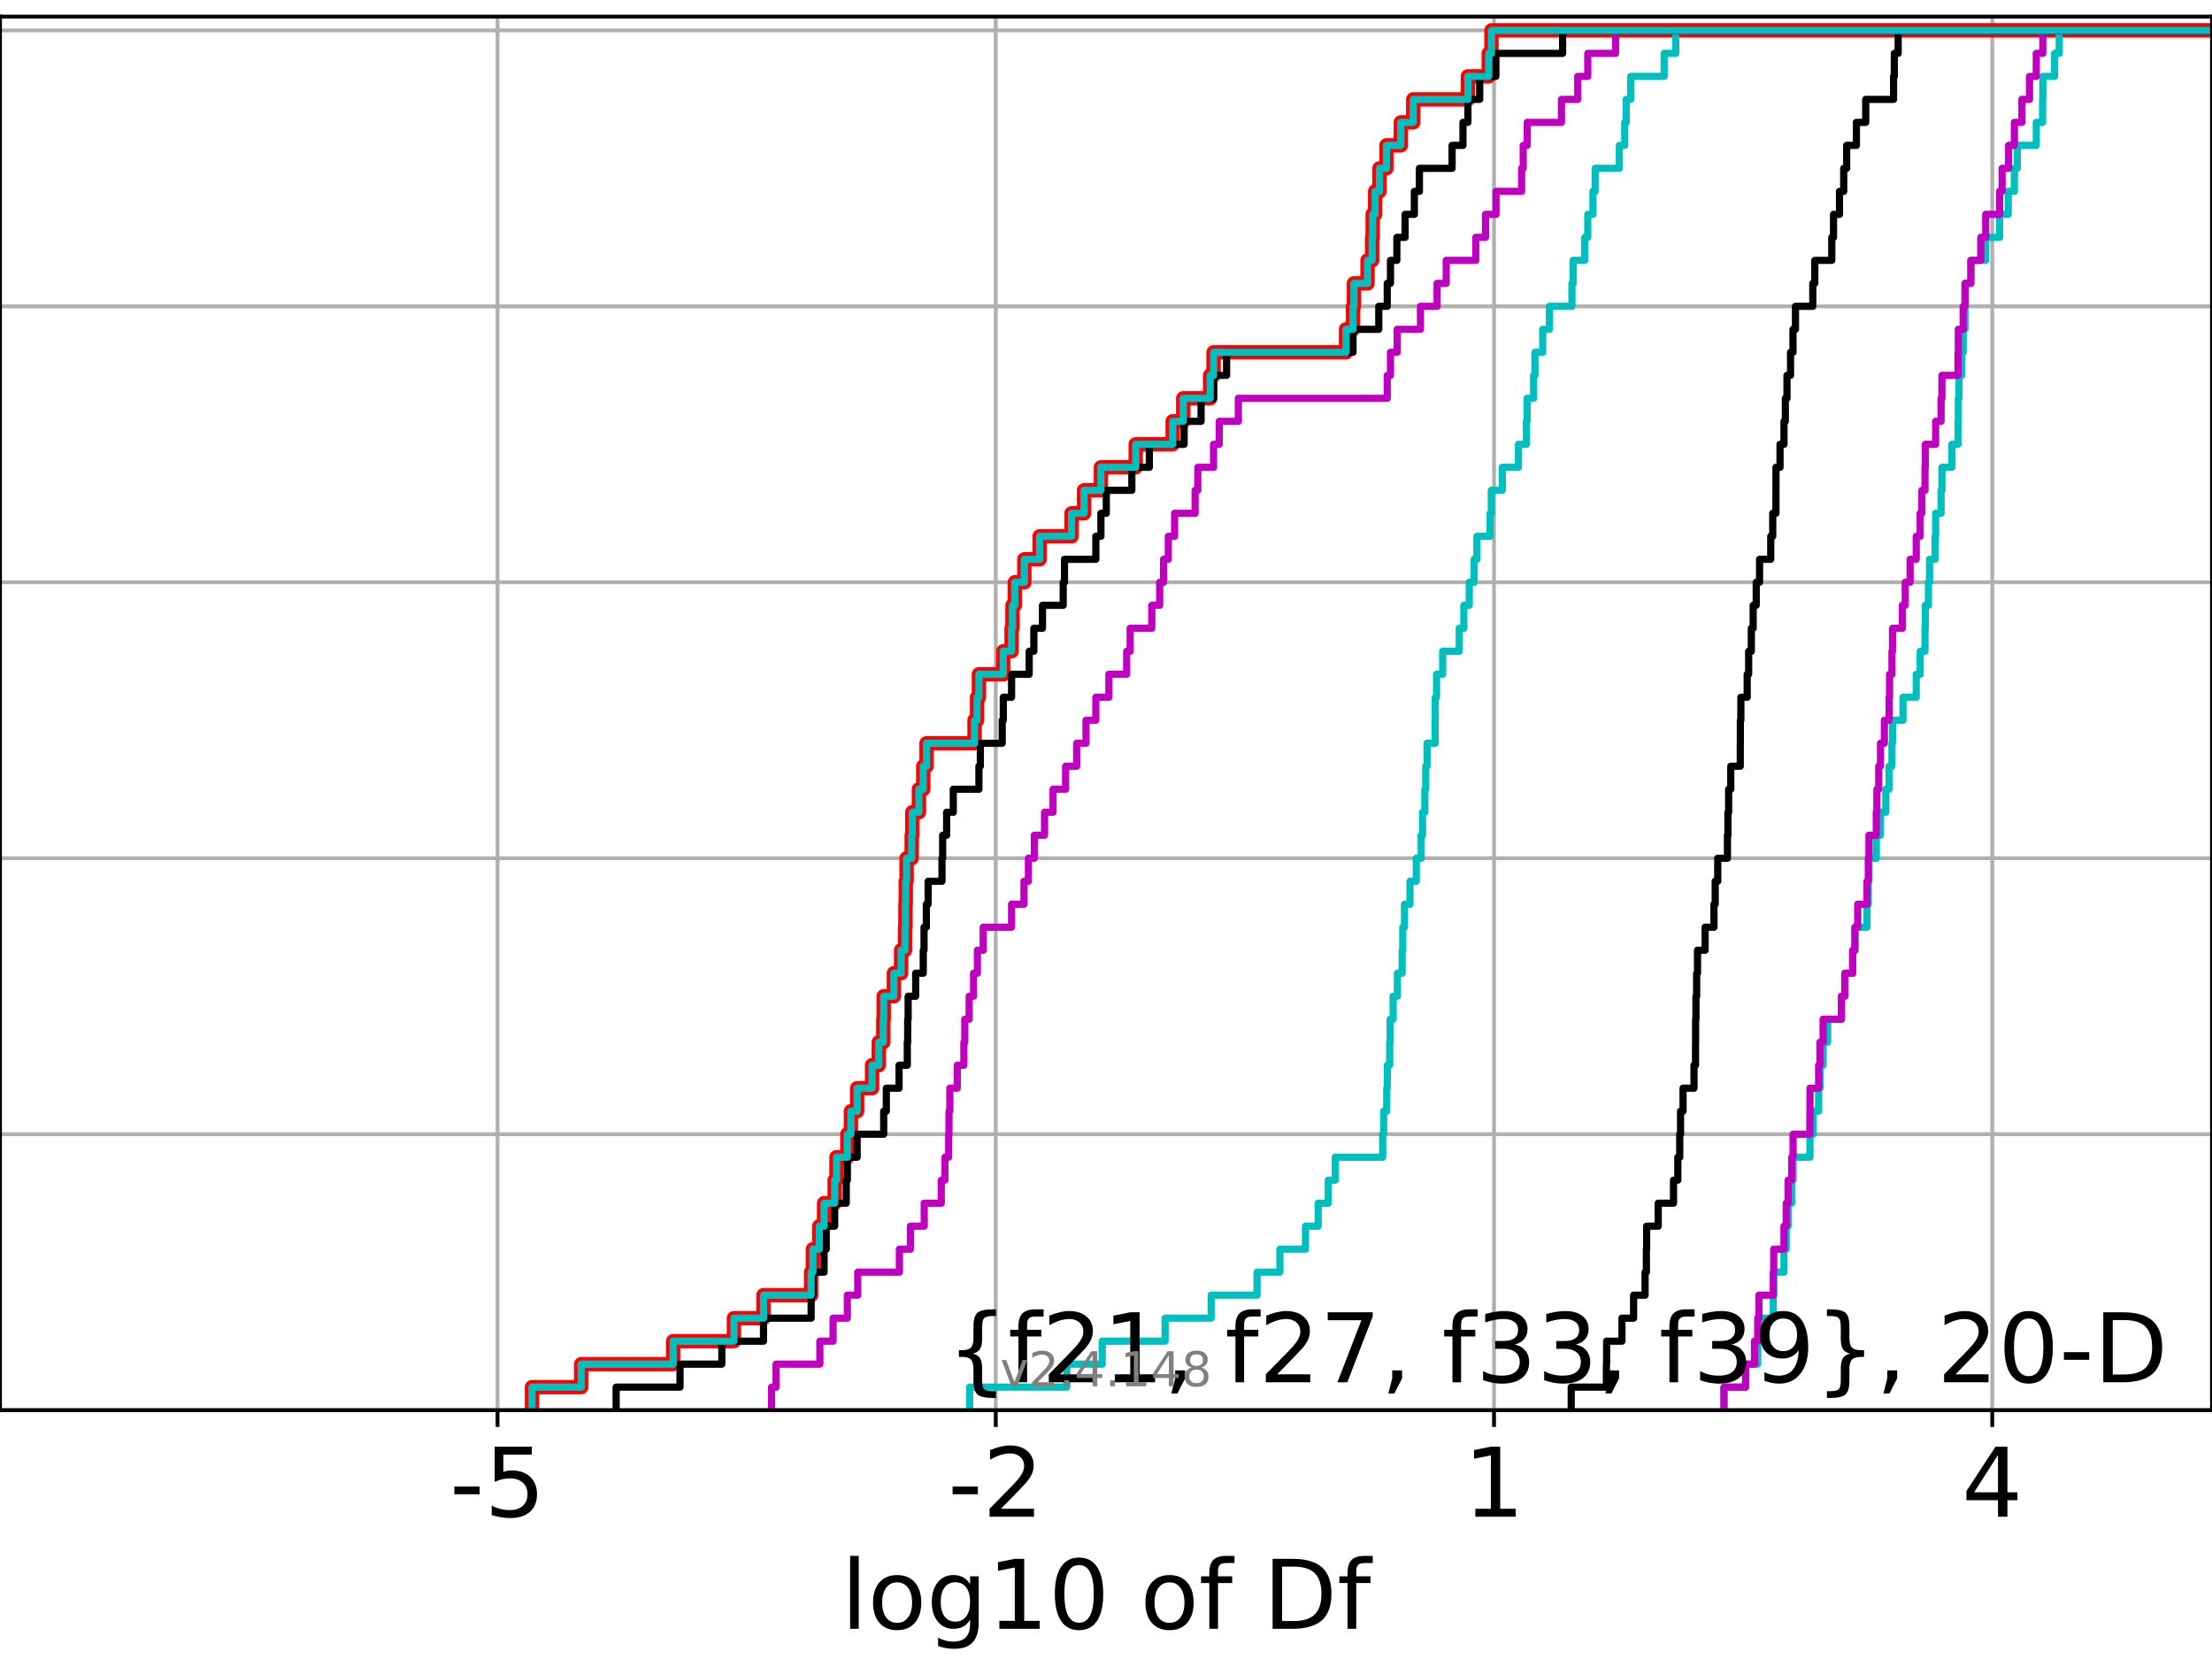 <?xml version="1.0" encoding="utf-8" standalone="no"?>
<!DOCTYPE svg PUBLIC "-//W3C//DTD SVG 1.1//EN"
  "http://www.w3.org/Graphics/SVG/1.1/DTD/svg11.dtd">
<!-- Created with matplotlib (https://matplotlib.org/) -->
<svg height="345.6pt" version="1.1" viewBox="0 0 460.8 345.6" width="460.8pt" xmlns="http://www.w3.org/2000/svg" xmlns:xlink="http://www.w3.org/1999/xlink">
 <defs>
  <style type="text/css">*{stroke-linecap:butt;stroke-linejoin:round;}</style>
 </defs>
 <g id="figure_1">
  <g id="patch_1">
   <path d="M 0 345.6 
L 460.8 345.6 
L 460.8 0 
L 0 0 
z
" style="fill:#ffffff;"/>
  </g>
  <g id="axes_1">
   <g id="patch_2">
    <path d="M 0 293.76 
L 460.8 293.76 
L 460.8 3.456 
L 0 3.456 
z
" style="fill:#ffffff;"/>
   </g>
   <g id="matplotlib.axis_1">
    <g id="xtick_1">
     <g id="line2d_1">
      <path clip-path="url(#pcac6ffb999)" d="M 103.644 293.76 
L 103.644 3.456 
" style="fill:none;stroke:#b0b0b0;stroke-linecap:square;stroke-width:0.8;"/>
     </g>
     <g id="line2d_2">
      <defs>
       <path d="M 0 0 
L 0 3.5 
" id="mfacf191d5a" style="stroke:#000000;stroke-width:0.8;"/>
      </defs>
      <g>
       <use style="stroke:#000000;stroke-width:0.8;" x="103.644" xlink:href="#mfacf191d5a" y="293.76"/>
      </g>
     </g>
     <g id="text_1">
      <!-- -5 -->
      <g transform="translate(93.674 315.957)scale(0.2 -0.2)">
       <defs>
        <path d="M 4.891 31.391 
L 31.203 31.391 
L 31.203 23.391 
L 4.891 23.391 
z
" id="DejaVuSans-45"/>
        <path d="M 10.797 72.906 
L 49.516 72.906 
L 49.516 64.594 
L 19.828 64.594 
L 19.828 46.734 
Q 21.969 47.469 24.109 47.828 
Q 26.266 48.188 28.422 48.188 
Q 40.625 48.188 47.75 41.5 
Q 54.891 34.812 54.891 23.391 
Q 54.891 11.625 47.562 5.094 
Q 40.234 -1.422 26.906 -1.422 
Q 22.312 -1.422 17.547 -0.641 
Q 12.797 0.141 7.719 1.703 
L 7.719 11.625 
Q 12.109 9.234 16.797 8.062 
Q 21.484 6.891 26.703 6.891 
Q 35.156 6.891 40.078 11.328 
Q 45.016 15.766 45.016 23.391 
Q 45.016 31 40.078 35.438 
Q 35.156 39.891 26.703 39.891 
Q 22.75 39.891 18.812 39.016 
Q 14.891 38.141 10.797 36.281 
z
" id="DejaVuSans-53"/>
       </defs>
       <use xlink:href="#DejaVuSans-45"/>
       <use x="36.084" xlink:href="#DejaVuSans-53"/>
      </g>
     </g>
    </g>
    <g id="xtick_2">
     <g id="line2d_3">
      <path clip-path="url(#pcac6ffb999)" d="M 207.437 293.76 
L 207.437 3.456 
" style="fill:none;stroke:#b0b0b0;stroke-linecap:square;stroke-width:0.8;"/>
     </g>
     <g id="line2d_4">
      <g>
       <use style="stroke:#000000;stroke-width:0.8;" x="207.437" xlink:href="#mfacf191d5a" y="293.76"/>
      </g>
     </g>
     <g id="text_2">
      <!-- -2 -->
      <g transform="translate(197.467 315.957)scale(0.2 -0.2)">
       <defs>
        <path d="M 19.188 8.297 
L 53.609 8.297 
L 53.609 0 
L 7.328 0 
L 7.328 8.297 
Q 12.938 14.109 22.625 23.891 
Q 32.328 33.688 34.812 36.531 
Q 39.547 41.844 41.422 45.531 
Q 43.312 49.219 43.312 52.781 
Q 43.312 58.594 39.234 62.25 
Q 35.156 65.922 28.609 65.922 
Q 23.969 65.922 18.812 64.312 
Q 13.672 62.703 7.812 59.422 
L 7.812 69.391 
Q 13.766 71.781 18.938 73 
Q 24.125 74.219 28.422 74.219 
Q 39.75 74.219 46.484 68.547 
Q 53.219 62.891 53.219 53.422 
Q 53.219 48.922 51.531 44.891 
Q 49.859 40.875 45.406 35.406 
Q 44.188 33.984 37.641 27.219 
Q 31.109 20.453 19.188 8.297 
z
" id="DejaVuSans-50"/>
       </defs>
       <use xlink:href="#DejaVuSans-45"/>
       <use x="36.084" xlink:href="#DejaVuSans-50"/>
      </g>
     </g>
    </g>
    <g id="xtick_3">
     <g id="line2d_5">
      <path clip-path="url(#pcac6ffb999)" d="M 311.231 293.76 
L 311.231 3.456 
" style="fill:none;stroke:#b0b0b0;stroke-linecap:square;stroke-width:0.8;"/>
     </g>
     <g id="line2d_6">
      <g>
       <use style="stroke:#000000;stroke-width:0.8;" x="311.231" xlink:href="#mfacf191d5a" y="293.76"/>
      </g>
     </g>
     <g id="text_3">
      <!-- 1 -->
      <g transform="translate(304.868 315.957)scale(0.2 -0.2)">
       <defs>
        <path d="M 12.406 8.297 
L 28.516 8.297 
L 28.516 63.922 
L 10.984 60.406 
L 10.984 69.391 
L 28.422 72.906 
L 38.281 72.906 
L 38.281 8.297 
L 54.391 8.297 
L 54.391 0 
L 12.406 0 
z
" id="DejaVuSans-49"/>
       </defs>
       <use xlink:href="#DejaVuSans-49"/>
      </g>
     </g>
    </g>
    <g id="xtick_4">
     <g id="line2d_7">
      <path clip-path="url(#pcac6ffb999)" d="M 415.024 293.76 
L 415.024 3.456 
" style="fill:none;stroke:#b0b0b0;stroke-linecap:square;stroke-width:0.8;"/>
     </g>
     <g id="line2d_8">
      <g>
       <use style="stroke:#000000;stroke-width:0.8;" x="415.024" xlink:href="#mfacf191d5a" y="293.76"/>
      </g>
     </g>
     <g id="text_4">
      <!-- 4 -->
      <g transform="translate(408.662 315.957)scale(0.2 -0.2)">
       <defs>
        <path d="M 37.797 64.312 
L 12.891 25.391 
L 37.797 25.391 
z
M 35.203 72.906 
L 47.609 72.906 
L 47.609 25.391 
L 58.016 25.391 
L 58.016 17.188 
L 47.609 17.188 
L 47.609 0 
L 37.797 0 
L 37.797 17.188 
L 4.891 17.188 
L 4.891 26.703 
z
" id="DejaVuSans-52"/>
       </defs>
       <use xlink:href="#DejaVuSans-52"/>
      </g>
     </g>
    </g>
    <g id="text_5">
     <!-- log10 of Df -->
     <g transform="translate(175.214 339.313)scale(0.2 -0.2)">
      <defs>
       <path d="M 9.422 75.984 
L 18.406 75.984 
L 18.406 0 
L 9.422 0 
z
" id="DejaVuSans-108"/>
       <path d="M 30.609 48.391 
Q 23.391 48.391 19.188 42.75 
Q 14.984 37.109 14.984 27.297 
Q 14.984 17.484 19.156 11.844 
Q 23.344 6.203 30.609 6.203 
Q 37.797 6.203 41.984 11.859 
Q 46.188 17.531 46.188 27.297 
Q 46.188 37.016 41.984 42.703 
Q 37.797 48.391 30.609 48.391 
z
M 30.609 56 
Q 42.328 56 49.016 48.375 
Q 55.719 40.766 55.719 27.297 
Q 55.719 13.875 49.016 6.219 
Q 42.328 -1.422 30.609 -1.422 
Q 18.844 -1.422 12.172 6.219 
Q 5.516 13.875 5.516 27.297 
Q 5.516 40.766 12.172 48.375 
Q 18.844 56 30.609 56 
z
" id="DejaVuSans-111"/>
       <path d="M 45.406 27.984 
Q 45.406 37.75 41.375 43.109 
Q 37.359 48.484 30.078 48.484 
Q 22.859 48.484 18.828 43.109 
Q 14.797 37.75 14.797 27.984 
Q 14.797 18.266 18.828 12.891 
Q 22.859 7.516 30.078 7.516 
Q 37.359 7.516 41.375 12.891 
Q 45.406 18.266 45.406 27.984 
z
M 54.391 6.781 
Q 54.391 -7.172 48.188 -13.984 
Q 42 -20.797 29.203 -20.797 
Q 24.469 -20.797 20.266 -20.094 
Q 16.062 -19.391 12.109 -17.922 
L 12.109 -9.188 
Q 16.062 -11.328 19.922 -12.344 
Q 23.781 -13.375 27.781 -13.375 
Q 36.625 -13.375 41.016 -8.766 
Q 45.406 -4.156 45.406 5.172 
L 45.406 9.625 
Q 42.625 4.781 38.281 2.391 
Q 33.938 0 27.875 0 
Q 17.828 0 11.672 7.656 
Q 5.516 15.328 5.516 27.984 
Q 5.516 40.672 11.672 48.328 
Q 17.828 56 27.875 56 
Q 33.938 56 38.281 53.609 
Q 42.625 51.219 45.406 46.391 
L 45.406 54.688 
L 54.391 54.688 
z
" id="DejaVuSans-103"/>
       <path d="M 31.781 66.406 
Q 24.172 66.406 20.328 58.906 
Q 16.5 51.422 16.5 36.375 
Q 16.5 21.391 20.328 13.891 
Q 24.172 6.391 31.781 6.391 
Q 39.453 6.391 43.281 13.891 
Q 47.125 21.391 47.125 36.375 
Q 47.125 51.422 43.281 58.906 
Q 39.453 66.406 31.781 66.406 
z
M 31.781 74.219 
Q 44.047 74.219 50.516 64.516 
Q 56.984 54.828 56.984 36.375 
Q 56.984 17.969 50.516 8.266 
Q 44.047 -1.422 31.781 -1.422 
Q 19.531 -1.422 13.062 8.266 
Q 6.594 17.969 6.594 36.375 
Q 6.594 54.828 13.062 64.516 
Q 19.531 74.219 31.781 74.219 
z
" id="DejaVuSans-48"/>
       <path id="DejaVuSans-32"/>
       <path d="M 37.109 75.984 
L 37.109 68.5 
L 28.516 68.5 
Q 23.688 68.5 21.797 66.547 
Q 19.922 64.594 19.922 59.516 
L 19.922 54.688 
L 34.719 54.688 
L 34.719 47.703 
L 19.922 47.703 
L 19.922 0 
L 10.891 0 
L 10.891 47.703 
L 2.297 47.703 
L 2.297 54.688 
L 10.891 54.688 
L 10.891 58.5 
Q 10.891 67.625 15.141 71.797 
Q 19.391 75.984 28.609 75.984 
z
" id="DejaVuSans-102"/>
       <path d="M 19.672 64.797 
L 19.672 8.109 
L 31.594 8.109 
Q 46.688 8.109 53.688 14.938 
Q 60.688 21.781 60.688 36.531 
Q 60.688 51.172 53.688 57.984 
Q 46.688 64.797 31.594 64.797 
z
M 9.812 72.906 
L 30.078 72.906 
Q 51.266 72.906 61.172 64.094 
Q 71.094 55.281 71.094 36.531 
Q 71.094 17.672 61.125 8.828 
Q 51.172 0 30.078 0 
L 9.812 0 
z
" id="DejaVuSans-68"/>
      </defs>
      <use xlink:href="#DejaVuSans-108"/>
      <use x="27.783" xlink:href="#DejaVuSans-111"/>
      <use x="88.965" xlink:href="#DejaVuSans-103"/>
      <use x="152.441" xlink:href="#DejaVuSans-49"/>
      <use x="216.064" xlink:href="#DejaVuSans-48"/>
      <use x="279.688" xlink:href="#DejaVuSans-32"/>
      <use x="311.475" xlink:href="#DejaVuSans-111"/>
      <use x="372.656" xlink:href="#DejaVuSans-102"/>
      <use x="407.861" xlink:href="#DejaVuSans-32"/>
      <use x="439.648" xlink:href="#DejaVuSans-68"/>
      <use x="516.65" xlink:href="#DejaVuSans-102"/>
     </g>
    </g>
   </g>
   <g id="matplotlib.axis_2">
    <g id="ytick_1">
     <g id="line2d_9">
      <path clip-path="url(#pcac6ffb999)" d="M 0 293.76 
L 460.8 293.76 
" style="fill:none;stroke:#b0b0b0;stroke-linecap:square;stroke-width:0.8;"/>
     </g>
     <g id="line2d_10">
      <defs>
       <path d="M 0 0 
L -3.5 0 
" id="mcce3c1c9d4" style="stroke:#000000;stroke-width:0.8;"/>
      </defs>
      <g>
       <use style="stroke:#000000;stroke-width:0.8;" x="0" xlink:href="#mcce3c1c9d4" y="293.76"/>
      </g>
     </g>
    </g>
    <g id="ytick_2">
     <g id="line2d_11">
      <path clip-path="url(#pcac6ffb999)" d="M 0 236.274 
L 460.8 236.274 
" style="fill:none;stroke:#b0b0b0;stroke-linecap:square;stroke-width:0.8;"/>
     </g>
     <g id="line2d_12">
      <g>
       <use style="stroke:#000000;stroke-width:0.8;" x="0" xlink:href="#mcce3c1c9d4" y="236.274"/>
      </g>
     </g>
    </g>
    <g id="ytick_3">
     <g id="line2d_13">
      <path clip-path="url(#pcac6ffb999)" d="M 0 178.788 
L 460.8 178.788 
" style="fill:none;stroke:#b0b0b0;stroke-linecap:square;stroke-width:0.8;"/>
     </g>
     <g id="line2d_14">
      <g>
       <use style="stroke:#000000;stroke-width:0.8;" x="0" xlink:href="#mcce3c1c9d4" y="178.788"/>
      </g>
     </g>
    </g>
    <g id="ytick_4">
     <g id="line2d_15">
      <path clip-path="url(#pcac6ffb999)" d="M 0 121.302 
L 460.8 121.302 
" style="fill:none;stroke:#b0b0b0;stroke-linecap:square;stroke-width:0.8;"/>
     </g>
     <g id="line2d_16">
      <g>
       <use style="stroke:#000000;stroke-width:0.8;" x="0" xlink:href="#mcce3c1c9d4" y="121.302"/>
      </g>
     </g>
    </g>
    <g id="ytick_5">
     <g id="line2d_17">
      <path clip-path="url(#pcac6ffb999)" d="M 0 63.816 
L 460.8 63.816 
" style="fill:none;stroke:#b0b0b0;stroke-linecap:square;stroke-width:0.8;"/>
     </g>
     <g id="line2d_18">
      <g>
       <use style="stroke:#000000;stroke-width:0.8;" x="0" xlink:href="#mcce3c1c9d4" y="63.816"/>
      </g>
     </g>
    </g>
    <g id="ytick_6">
     <g id="line2d_19">
      <path clip-path="url(#pcac6ffb999)" d="M 0 6.33 
L 460.8 6.33 
" style="fill:none;stroke:#b0b0b0;stroke-linecap:square;stroke-width:0.8;"/>
     </g>
     <g id="line2d_20">
      <g>
       <use style="stroke:#000000;stroke-width:0.8;" x="0" xlink:href="#mcce3c1c9d4" y="6.33"/>
      </g>
     </g>
    </g>
   </g>
   <g id="line2d_21">
    <path clip-path="url(#pcac6ffb999)" d="M 110.822 293.76 
L 110.822 288.97 
L 121.073 288.97 
L 121.073 284.179 
L 140.233 284.179 
L 140.233 279.389 
L 152.895 279.389 
L 152.895 274.598 
L 159.052 274.598 
L 159.052 269.808 
L 168.974 269.808 
L 168.974 265.017 
L 169.345 265.017 
L 169.345 260.227 
L 170.678 260.227 
L 170.678 255.436 
L 171.672 255.436 
L 171.672 250.646 
L 173.877 250.646 
L 173.877 245.855 
L 174.262 245.855 
L 174.262 241.065 
L 176.517 241.065 
L 176.517 236.274 
L 177.27 236.274 
L 177.27 231.484 
L 178.56 231.484 
L 178.56 226.693 
L 181.673 226.693 
L 181.673 221.903 
L 183.067 221.903 
L 183.067 217.112 
L 184.01 217.112 
L 184.01 212.322 
L 184.092 212.322 
L 184.092 207.531 
L 186.216 207.531 
L 186.216 202.741 
L 187.722 202.741 
L 187.722 197.95 
L 188.534 197.95 
L 188.534 193.16 
L 188.618 193.16 
L 188.618 188.369 
L 188.684 188.369 
L 188.684 183.579 
L 188.856 183.579 
L 188.856 178.788 
L 189.923 178.788 
L 189.923 173.998 
L 190.046 173.998 
L 190.046 169.207 
L 191.427 169.207 
L 191.427 164.417 
L 192.332 164.417 
L 192.332 159.626 
L 193.014 159.626 
L 193.014 154.836 
L 203.019 154.836 
L 203.019 150.045 
L 203.543 150.045 
L 203.543 145.255 
L 203.928 145.255 
L 203.928 140.464 
L 209 140.464 
L 209 135.674 
L 210.729 135.674 
L 210.729 130.883 
L 210.925 130.883 
L 210.925 126.093 
L 211.399 126.093 
L 211.399 121.302 
L 213.393 121.302 
L 213.393 116.512 
L 216.57 116.512 
L 216.57 111.721 
L 223.221 111.721 
L 223.221 106.931 
L 225.835 106.931 
L 225.835 102.14 
L 229.342 102.14 
L 229.342 97.35 
L 236.591 97.35 
L 236.591 92.559 
L 244.287 92.559 
L 244.287 87.769 
L 246.49 87.769 
L 246.49 82.978 
L 252.104 82.978 
L 252.104 78.188 
L 252.808 78.188 
L 252.808 73.397 
L 280.399 73.397 
L 280.399 68.607 
L 281.858 68.607 
L 281.858 63.816 
L 282.057 63.816 
L 282.057 59.026 
L 284.885 59.026 
L 284.885 54.235 
L 285.844 54.235 
L 285.844 49.445 
L 285.954 49.445 
L 285.954 44.654 
L 286.469 44.654 
L 286.469 39.864 
L 287.374 39.864 
L 287.374 35.073 
L 288.827 35.073 
L 288.827 30.283 
L 291.816 30.283 
L 291.816 25.492 
L 294.405 25.492 
L 294.405 20.702 
L 305.787 20.702 
L 305.787 15.911 
L 310.132 15.911 
L 310.132 11.121 
L 310.705 11.121 
L 310.705 6.33 
L 310.705 6.33 
L 310.705 6.33 
L 460.8 6.33 
" style="fill:none;stroke:#ff0000;stroke-linecap:square;stroke-width:3;"/>
   </g>
   <g id="line2d_22">
    <path clip-path="url(#pcac6ffb999)" d="M 359.136 293.76 
L 359.136 288.97 
L 363.642 288.97 
L 363.642 284.179 
L 366.161 284.179 
L 366.161 279.389 
L 366.426 279.389 
L 366.426 274.598 
L 369.402 274.598 
L 369.402 269.808 
L 369.5 269.808 
L 369.5 265.017 
L 371.63 265.017 
L 371.63 260.227 
L 372.104 260.227 
L 372.104 255.436 
L 372.491 255.436 
L 372.491 250.646 
L 373.247 250.646 
L 373.247 245.855 
L 373.53 245.855 
L 373.53 241.065 
L 377.055 241.065 
L 377.055 236.274 
L 377.719 236.274 
L 377.719 231.484 
L 378.853 231.484 
L 378.853 226.693 
L 379.129 226.693 
L 379.129 221.903 
L 379.785 221.903 
L 379.785 217.112 
L 380.739 217.112 
L 380.739 212.322 
L 383.597 212.322 
L 383.597 207.531 
L 384.316 207.531 
L 384.316 202.741 
L 385.953 202.741 
L 385.953 197.95 
L 386.415 197.95 
L 386.415 193.16 
L 388.927 193.16 
L 388.927 188.369 
L 389.205 188.369 
L 389.205 183.579 
L 389.335 183.579 
L 389.335 178.788 
L 390.866 178.788 
L 390.866 173.998 
L 391.744 173.998 
L 391.744 169.207 
L 392.847 169.207 
L 392.847 164.417 
L 393.534 164.417 
L 393.534 159.626 
L 394.129 159.626 
L 394.129 154.836 
L 394.248 154.836 
L 394.248 150.045 
L 396.428 150.045 
L 396.428 145.255 
L 399.188 145.255 
L 399.188 140.464 
L 400.009 140.464 
L 400.009 135.674 
L 401.017 135.674 
L 401.017 130.883 
L 401.073 130.883 
L 401.073 126.093 
L 401.731 126.093 
L 401.731 121.302 
L 401.961 121.302 
L 401.961 116.512 
L 403.113 116.512 
L 403.113 111.721 
L 403.231 111.721 
L 403.231 106.931 
L 404.365 106.931 
L 404.365 102.14 
L 404.54 102.14 
L 404.54 97.35 
L 406.626 97.35 
L 406.626 92.559 
L 407.894 92.559 
L 407.894 87.769 
L 407.948 87.769 
L 407.948 82.978 
L 408.088 82.978 
L 408.088 78.188 
L 408.673 78.188 
L 408.673 73.397 
L 408.964 73.397 
L 408.964 68.607 
L 409.337 68.607 
L 409.337 63.816 
L 409.425 63.816 
L 409.425 59.026 
L 410.567 59.026 
L 410.567 54.235 
L 413.663 54.235 
L 413.663 49.445 
L 416.554 49.445 
L 416.554 44.654 
L 418.355 44.654 
L 418.355 39.864 
L 419.631 39.864 
L 419.631 35.073 
L 420.235 35.073 
L 420.235 30.283 
L 424.193 30.283 
L 424.193 25.492 
L 425.511 25.492 
L 425.511 20.702 
L 425.561 20.702 
L 425.561 15.911 
L 428.014 15.911 
L 428.014 11.121 
L 428.971 11.121 
L 428.971 6.33 
L 428.971 6.33 
L 428.971 6.33 
L 460.8 6.33 
" style="fill:none;stroke:#00bfbf;stroke-linecap:square;stroke-width:1.5;"/>
   </g>
   <g id="line2d_23">
    <path clip-path="url(#pcac6ffb999)" d="M 359.136 293.76 
L 359.136 288.97 
L 363.642 288.97 
L 363.642 284.179 
L 365.485 284.179 
L 365.485 279.389 
L 366.161 279.389 
L 366.161 274.598 
L 366.426 274.598 
L 366.426 269.808 
L 369.402 269.808 
L 369.402 265.017 
L 369.5 265.017 
L 369.5 260.227 
L 371.63 260.227 
L 371.63 255.436 
L 372.104 255.436 
L 372.104 250.646 
L 372.491 250.646 
L 372.491 245.855 
L 373.247 245.855 
L 373.247 241.065 
L 373.53 241.065 
L 373.53 236.274 
L 377.029 236.274 
L 377.029 231.484 
L 377.055 231.484 
L 377.055 226.693 
L 378.853 226.693 
L 378.853 221.903 
L 379.129 221.903 
L 379.129 217.112 
L 379.785 217.112 
L 379.785 212.322 
L 383.597 212.322 
L 383.597 207.531 
L 384.316 207.531 
L 384.316 202.741 
L 385.953 202.741 
L 385.953 197.95 
L 386.415 197.95 
L 386.415 193.16 
L 386.995 193.16 
L 386.995 188.369 
L 388.927 188.369 
L 388.927 183.579 
L 389.205 183.579 
L 389.205 178.788 
L 389.335 178.788 
L 389.335 173.998 
L 390.866 173.998 
L 390.866 169.207 
L 390.984 169.207 
L 390.984 164.417 
L 391.368 164.417 
L 391.368 159.626 
L 391.744 159.626 
L 391.744 154.836 
L 392.548 154.836 
L 392.548 150.045 
L 393.534 150.045 
L 393.534 145.255 
L 393.63 145.255 
L 393.63 140.464 
L 394.129 140.464 
L 394.129 135.674 
L 394.248 135.674 
L 394.248 130.883 
L 396.3 130.883 
L 396.3 126.093 
L 396.89 126.093 
L 396.89 121.302 
L 397.91 121.302 
L 397.91 116.512 
L 399.188 116.512 
L 399.188 111.721 
L 400.009 111.721 
L 400.009 106.931 
L 400.367 106.931 
L 400.367 102.14 
L 401.017 102.14 
L 401.017 97.35 
L 401.073 97.35 
L 401.073 92.559 
L 403.231 92.559 
L 403.231 87.769 
L 404.365 87.769 
L 404.365 82.978 
L 404.54 82.978 
L 404.54 78.188 
L 407.894 78.188 
L 407.894 73.397 
L 407.948 73.397 
L 407.948 68.607 
L 408.964 68.607 
L 408.964 63.816 
L 409.337 63.816 
L 409.337 59.026 
L 410.567 59.026 
L 410.567 54.235 
L 412.631 54.235 
L 412.631 49.445 
L 413.663 49.445 
L 413.663 44.654 
L 416.554 44.654 
L 416.554 39.864 
L 417.078 39.864 
L 417.078 35.073 
L 418.431 35.073 
L 418.431 30.283 
L 419.631 30.283 
L 419.631 25.492 
L 421.195 25.492 
L 421.195 20.702 
L 422.785 20.702 
L 422.785 15.911 
L 424.193 15.911 
L 424.193 11.121 
L 425.561 11.121 
L 425.561 6.33 
L 425.561 6.33 
L 425.561 6.33 
L 460.8 6.33 
" style="fill:none;stroke:#bf00bf;stroke-linecap:square;stroke-width:1.5;"/>
   </g>
   <g id="line2d_24">
    <path clip-path="url(#pcac6ffb999)" d="M 327.313 293.76 
L 327.313 288.97 
L 334.642 288.97 
L 334.642 284.179 
L 334.69 284.179 
L 334.69 279.389 
L 337.88 279.389 
L 337.88 274.598 
L 340.309 274.598 
L 340.309 269.808 
L 342.701 269.808 
L 342.701 265.017 
L 342.969 265.017 
L 342.969 260.227 
L 343.027 260.227 
L 343.027 255.436 
L 345.435 255.436 
L 345.435 250.646 
L 348.627 250.646 
L 348.627 245.855 
L 349.522 245.855 
L 349.522 241.065 
L 349.919 241.065 
L 349.919 236.274 
L 350.089 236.274 
L 350.089 231.484 
L 350.61 231.484 
L 350.61 226.693 
L 352.889 226.693 
L 352.889 221.903 
L 353.21 221.903 
L 353.21 217.112 
L 353.228 217.112 
L 353.228 212.322 
L 353.297 212.322 
L 353.297 207.531 
L 353.445 207.531 
L 353.445 202.741 
L 353.624 202.741 
L 353.624 197.95 
L 355.208 197.95 
L 355.208 193.16 
L 357.051 193.16 
L 357.051 188.369 
L 357.307 188.369 
L 357.307 183.579 
L 357.839 183.579 
L 357.839 178.788 
L 359.854 178.788 
L 359.854 173.998 
L 359.96 173.998 
L 359.96 169.207 
L 360.108 169.207 
L 360.108 164.417 
L 360.551 164.417 
L 360.551 159.626 
L 362.531 159.626 
L 362.531 154.836 
L 362.546 154.836 
L 362.546 150.045 
L 362.652 150.045 
L 362.652 145.255 
L 363.973 145.255 
L 363.973 140.464 
L 364.276 140.464 
L 364.276 135.674 
L 364.833 135.674 
L 364.833 130.883 
L 365.219 130.883 
L 365.219 126.093 
L 365.853 126.093 
L 365.853 121.302 
L 366.547 121.302 
L 366.547 116.512 
L 368.879 116.512 
L 368.879 111.721 
L 369.293 111.721 
L 369.293 106.931 
L 369.959 106.931 
L 369.959 102.14 
L 369.967 102.14 
L 369.967 97.35 
L 370.81 97.35 
L 370.81 92.559 
L 371.639 92.559 
L 371.639 87.769 
L 371.916 87.769 
L 371.916 82.978 
L 372.263 82.978 
L 372.263 78.188 
L 373.002 78.188 
L 373.002 73.397 
L 373.511 73.397 
L 373.511 68.607 
L 374.029 68.607 
L 374.029 63.816 
L 377.639 63.816 
L 377.639 59.026 
L 378.056 59.026 
L 378.056 54.235 
L 381.591 54.235 
L 381.591 49.445 
L 381.957 49.445 
L 381.957 44.654 
L 383.201 44.654 
L 383.201 39.864 
L 384.081 39.864 
L 384.081 35.073 
L 384.699 35.073 
L 384.699 30.283 
L 386.72 30.283 
L 386.72 25.492 
L 388.666 25.492 
L 388.666 20.702 
L 394.461 20.702 
L 394.461 15.911 
L 394.618 15.911 
L 394.618 11.121 
L 395.423 11.121 
L 395.423 6.33 
L 395.423 6.33 
L 395.423 6.33 
L 460.8 6.33 
" style="fill:none;stroke:#000000;stroke-linecap:square;stroke-width:1.5;"/>
   </g>
   <g id="line2d_25">
    <path clip-path="url(#pcac6ffb999)" d="M 202.008 293.76 
L 202.008 288.97 
L 222.227 288.97 
L 222.227 284.179 
L 229.615 284.179 
L 229.615 279.389 
L 242.714 279.389 
L 242.714 274.598 
L 252.311 274.598 
L 252.311 269.808 
L 261.872 269.808 
L 261.872 265.017 
L 266.627 265.017 
L 266.627 260.227 
L 271.955 260.227 
L 271.955 255.436 
L 274.604 255.436 
L 274.604 250.646 
L 276.697 250.646 
L 276.697 245.855 
L 278.16 245.855 
L 278.16 241.065 
L 288.035 241.065 
L 288.035 236.274 
L 288.243 236.274 
L 288.243 231.484 
L 288.872 231.484 
L 288.872 226.693 
L 289.003 226.693 
L 289.003 221.903 
L 289.494 221.903 
L 289.494 217.112 
L 289.589 217.112 
L 289.589 212.322 
L 290.22 212.322 
L 290.22 207.531 
L 291.101 207.531 
L 291.101 202.741 
L 292.096 202.741 
L 292.096 197.95 
L 292.221 197.95 
L 292.221 193.16 
L 292.579 193.16 
L 292.579 188.369 
L 293.727 188.369 
L 293.727 183.579 
L 295.037 183.579 
L 295.037 178.788 
L 296.054 178.788 
L 296.054 173.998 
L 296.344 173.998 
L 296.344 169.207 
L 296.822 169.207 
L 296.822 164.417 
L 297.004 164.417 
L 297.004 159.626 
L 297.28 159.626 
L 297.28 154.836 
L 298.954 154.836 
L 298.954 150.045 
L 298.989 150.045 
L 298.989 145.255 
L 299.261 145.255 
L 299.261 140.464 
L 300.544 140.464 
L 300.544 135.674 
L 303.984 135.674 
L 303.984 130.883 
L 304.949 130.883 
L 304.949 126.093 
L 306.076 126.093 
L 306.076 121.302 
L 307.095 121.302 
L 307.095 116.512 
L 307.669 116.512 
L 307.669 111.721 
L 310.416 111.721 
L 310.416 106.931 
L 310.665 106.931 
L 310.665 102.14 
L 312.955 102.14 
L 312.955 97.35 
L 316.326 97.35 
L 316.326 92.559 
L 317.981 92.559 
L 317.981 87.769 
L 318.125 87.769 
L 318.125 82.978 
L 319.472 82.978 
L 319.472 78.188 
L 319.757 78.188 
L 319.757 73.397 
L 321.379 73.397 
L 321.379 68.607 
L 322.773 68.607 
L 322.773 63.816 
L 327.465 63.816 
L 327.465 59.026 
L 327.725 59.026 
L 327.725 54.235 
L 330.127 54.235 
L 330.127 49.445 
L 330.765 49.445 
L 330.765 44.654 
L 331.841 44.654 
L 331.841 39.864 
L 332.303 39.864 
L 332.303 35.073 
L 337.335 35.073 
L 337.335 30.283 
L 338.46 30.283 
L 338.46 25.492 
L 338.766 25.492 
L 338.766 20.702 
L 339.711 20.702 
L 339.711 15.911 
L 346.675 15.911 
L 346.675 11.121 
L 349.092 11.121 
L 349.092 6.33 
L 349.092 6.33 
L 349.092 6.33 
L 460.8 6.33 
" style="fill:none;stroke:#00bfbf;stroke-linecap:square;stroke-width:1.5;"/>
   </g>
   <g id="line2d_26">
    <path clip-path="url(#pcac6ffb999)" d="M 160.731 293.76 
L 160.731 288.97 
L 161.657 288.97 
L 161.657 284.179 
L 170.794 284.179 
L 170.794 279.389 
L 173.551 279.389 
L 173.551 274.598 
L 176.517 274.598 
L 176.517 269.808 
L 178.687 269.808 
L 178.687 265.017 
L 187.358 265.017 
L 187.358 260.227 
L 189.651 260.227 
L 189.651 255.436 
L 192.53 255.436 
L 192.53 250.646 
L 196.085 250.646 
L 196.085 245.855 
L 196.853 245.855 
L 196.853 241.065 
L 197.627 241.065 
L 197.627 236.274 
L 197.694 236.274 
L 197.694 231.484 
L 197.868 231.484 
L 197.868 226.693 
L 199.414 226.693 
L 199.414 221.903 
L 200.79 221.903 
L 200.79 217.112 
L 200.984 217.112 
L 200.984 212.322 
L 201.893 212.322 
L 201.893 207.531 
L 202.808 207.531 
L 202.808 202.741 
L 203.612 202.741 
L 203.612 197.95 
L 204.816 197.95 
L 204.816 193.16 
L 210.729 193.16 
L 210.729 188.369 
L 213.311 188.369 
L 213.311 183.579 
L 214.24 183.579 
L 214.24 178.788 
L 215.468 178.788 
L 215.468 173.998 
L 217.603 173.998 
L 217.603 169.207 
L 219.366 169.207 
L 219.366 164.417 
L 221.99 164.417 
L 221.99 159.626 
L 224.295 159.626 
L 224.295 154.836 
L 226.237 154.836 
L 226.237 150.045 
L 228.283 150.045 
L 228.283 145.255 
L 231.002 145.255 
L 231.002 140.464 
L 234.703 140.464 
L 234.703 135.674 
L 235.429 135.674 
L 235.429 130.883 
L 239.946 130.883 
L 239.946 126.093 
L 241.582 126.093 
L 241.582 121.302 
L 242.393 121.302 
L 242.393 116.512 
L 243.376 116.512 
L 243.376 111.721 
L 244.693 111.721 
L 244.693 106.931 
L 248.965 106.931 
L 248.965 102.14 
L 249.529 102.14 
L 249.529 97.35 
L 252.808 97.35 
L 252.808 92.559 
L 253.979 92.559 
L 253.979 87.769 
L 257.969 87.769 
L 257.969 82.978 
L 288.99 82.978 
L 288.99 78.188 
L 289.662 78.188 
L 289.662 73.397 
L 291.058 73.397 
L 291.058 68.607 
L 295.911 68.607 
L 295.911 63.816 
L 299.375 63.816 
L 299.375 59.026 
L 301.276 59.026 
L 301.276 54.235 
L 307.437 54.235 
L 307.437 49.445 
L 309.46 49.445 
L 309.46 44.654 
L 311.651 44.654 
L 311.651 39.864 
L 316.985 39.864 
L 316.985 35.073 
L 317.312 35.073 
L 317.312 30.283 
L 318.152 30.283 
L 318.152 25.492 
L 325.284 25.492 
L 325.284 20.702 
L 328.667 20.702 
L 328.667 15.911 
L 330.765 15.911 
L 330.765 11.121 
L 336.566 11.121 
L 336.566 6.33 
L 336.566 6.33 
L 336.566 6.33 
L 460.8 6.33 
" style="fill:none;stroke:#bf00bf;stroke-linecap:square;stroke-width:1.5;"/>
   </g>
   <g id="line2d_27">
    <path clip-path="url(#pcac6ffb999)" d="M 128.352 293.76 
L 128.352 288.97 
L 141.657 288.97 
L 141.657 284.179 
L 150.372 284.179 
L 150.372 279.389 
L 159.052 279.389 
L 159.052 274.598 
L 168.974 274.598 
L 168.974 269.808 
L 169.345 269.808 
L 169.345 265.017 
L 171.672 265.017 
L 171.672 260.227 
L 172.124 260.227 
L 172.124 255.436 
L 173.877 255.436 
L 173.877 250.646 
L 176.287 250.646 
L 176.287 245.855 
L 176.517 245.855 
L 176.517 241.065 
L 178.56 241.065 
L 178.56 236.274 
L 184.092 236.274 
L 184.092 231.484 
L 184.636 231.484 
L 184.636 226.693 
L 187.293 226.693 
L 187.293 221.903 
L 189.005 221.903 
L 189.005 217.112 
L 189.093 217.112 
L 189.093 212.322 
L 189.184 212.322 
L 189.184 207.531 
L 190.755 207.531 
L 190.755 202.741 
L 192.332 202.741 
L 192.332 197.95 
L 192.494 197.95 
L 192.494 193.16 
L 192.974 193.16 
L 192.974 188.369 
L 193.348 188.369 
L 193.348 183.579 
L 196.232 183.579 
L 196.232 178.788 
L 196.373 178.788 
L 196.373 173.998 
L 197.205 173.998 
L 197.205 169.207 
L 198.589 169.207 
L 198.589 164.417 
L 203.928 164.417 
L 203.928 159.626 
L 204.223 159.626 
L 204.223 154.836 
L 208.776 154.836 
L 208.776 150.045 
L 209 150.045 
L 209 145.255 
L 210.729 145.255 
L 210.729 140.464 
L 214.397 140.464 
L 214.397 135.674 
L 215.368 135.674 
L 215.368 130.883 
L 217.171 130.883 
L 217.171 126.093 
L 221.485 126.093 
L 221.485 121.302 
L 221.749 121.302 
L 221.749 116.512 
L 228.283 116.512 
L 228.283 111.721 
L 229.342 111.721 
L 229.342 106.931 
L 230.466 106.931 
L 230.466 102.14 
L 235.782 102.14 
L 235.782 97.35 
L 239.424 97.35 
L 239.424 92.559 
L 246.679 92.559 
L 246.679 87.769 
L 250.209 87.769 
L 250.209 82.978 
L 252.808 82.978 
L 252.808 78.188 
L 255.519 78.188 
L 255.519 73.397 
L 281.858 73.397 
L 281.858 68.607 
L 287.225 68.607 
L 287.225 63.816 
L 288.99 63.816 
L 288.99 59.026 
L 289.662 59.026 
L 289.662 54.235 
L 290.992 54.235 
L 290.992 49.445 
L 292.707 49.445 
L 292.707 44.654 
L 294.636 44.654 
L 294.636 39.864 
L 295.691 39.864 
L 295.691 35.073 
L 302.497 35.073 
L 302.497 30.283 
L 304.762 30.283 
L 304.762 25.492 
L 305.787 25.492 
L 305.787 20.702 
L 308.249 20.702 
L 308.249 15.911 
L 311.619 15.911 
L 311.619 11.121 
L 325.521 11.121 
L 325.521 6.33 
L 325.521 6.33 
L 325.521 6.33 
L 460.8 6.33 
" style="fill:none;stroke:#000000;stroke-linecap:square;stroke-width:1.5;"/>
   </g>
   <g id="line2d_28">
    <path clip-path="url(#pcac6ffb999)" d="M 110.822 293.76 
L 110.822 288.97 
L 121.073 288.97 
L 121.073 284.179 
L 140.233 284.179 
L 140.233 279.389 
L 152.895 279.389 
L 152.895 274.598 
L 159.052 274.598 
L 159.052 269.808 
L 168.974 269.808 
L 168.974 265.017 
L 169.345 265.017 
L 169.345 260.227 
L 170.678 260.227 
L 170.678 255.436 
L 171.672 255.436 
L 171.672 250.646 
L 173.877 250.646 
L 173.877 245.855 
L 174.262 245.855 
L 174.262 241.065 
L 176.517 241.065 
L 176.517 236.274 
L 177.27 236.274 
L 177.27 231.484 
L 178.56 231.484 
L 178.56 226.693 
L 181.673 226.693 
L 181.673 221.903 
L 183.067 221.903 
L 183.067 217.112 
L 184.01 217.112 
L 184.01 212.322 
L 184.092 212.322 
L 184.092 207.531 
L 186.216 207.531 
L 186.216 202.741 
L 187.722 202.741 
L 187.722 197.95 
L 188.534 197.95 
L 188.534 193.16 
L 188.618 193.16 
L 188.618 188.369 
L 188.684 188.369 
L 188.684 183.579 
L 188.856 183.579 
L 188.856 178.788 
L 189.923 178.788 
L 189.923 173.998 
L 190.046 173.998 
L 190.046 169.207 
L 191.427 169.207 
L 191.427 164.417 
L 192.332 164.417 
L 192.332 159.626 
L 193.014 159.626 
L 193.014 154.836 
L 203.019 154.836 
L 203.019 150.045 
L 203.543 150.045 
L 203.543 145.255 
L 203.928 145.255 
L 203.928 140.464 
L 209 140.464 
L 209 135.674 
L 210.729 135.674 
L 210.729 130.883 
L 210.925 130.883 
L 210.925 126.093 
L 211.399 126.093 
L 211.399 121.302 
L 213.393 121.302 
L 213.393 116.512 
L 216.57 116.512 
L 216.57 111.721 
L 223.221 111.721 
L 223.221 106.931 
L 225.835 106.931 
L 225.835 102.14 
L 229.342 102.14 
L 229.342 97.35 
L 236.591 97.35 
L 236.591 92.559 
L 244.287 92.559 
L 244.287 87.769 
L 246.49 87.769 
L 246.49 82.978 
L 252.104 82.978 
L 252.104 78.188 
L 252.808 78.188 
L 252.808 73.397 
L 280.399 73.397 
L 280.399 68.607 
L 281.858 68.607 
L 281.858 63.816 
L 282.057 63.816 
L 282.057 59.026 
L 284.885 59.026 
L 284.885 54.235 
L 285.844 54.235 
L 285.844 49.445 
L 285.954 49.445 
L 285.954 44.654 
L 286.469 44.654 
L 286.469 39.864 
L 287.374 39.864 
L 287.374 35.073 
L 288.827 35.073 
L 288.827 30.283 
L 291.816 30.283 
L 291.816 25.492 
L 294.405 25.492 
L 294.405 20.702 
L 305.787 20.702 
L 305.787 15.911 
L 310.132 15.911 
L 310.132 11.121 
L 310.705 11.121 
L 310.705 6.33 
L 310.705 6.33 
L 310.705 6.33 
L 460.8 6.33 
" style="fill:none;stroke:#00bfbf;stroke-linecap:square;stroke-width:1.5;"/>
   </g>
   <g id="patch_3">
    <path d="M 0 293.76 
L 0 3.456 
" style="fill:none;stroke:#000000;stroke-linecap:square;stroke-linejoin:miter;stroke-width:0.8;"/>
   </g>
   <g id="patch_4">
    <path d="M 460.8 293.76 
L 460.8 3.456 
" style="fill:none;stroke:#000000;stroke-linecap:square;stroke-linejoin:miter;stroke-width:0.8;"/>
   </g>
   <g id="patch_5">
    <path d="M 0 293.76 
L 460.8 293.76 
" style="fill:none;stroke:#000000;stroke-linecap:square;stroke-linejoin:miter;stroke-width:0.8;"/>
   </g>
   <g id="patch_6">
    <path d="M 0 3.456 
L 460.8 3.456 
" style="fill:none;stroke:#000000;stroke-linecap:square;stroke-linejoin:miter;stroke-width:0.8;"/>
   </g>
   <g id="text_6">
    <!-- {f21, f27, f33, f39}, 20-D -->
    <g transform="translate(197.256 287.954)scale(0.2 -0.2)">
     <defs>
      <path d="M 51.125 -9.281 
L 51.125 -16.312 
L 48.094 -16.312 
Q 35.938 -16.312 31.812 -12.688 
Q 27.688 -9.078 27.688 1.703 
L 27.688 13.375 
Q 27.688 20.75 25.047 23.578 
Q 22.406 26.422 15.484 26.422 
L 12.5 26.422 
L 12.5 33.406 
L 15.484 33.406 
Q 22.469 33.406 25.078 36.203 
Q 27.688 39.016 27.688 46.297 
L 27.688 58.016 
Q 27.688 68.797 31.812 72.391 
Q 35.938 75.984 48.094 75.984 
L 51.125 75.984 
L 51.125 69 
L 47.797 69 
Q 40.922 69 38.812 66.844 
Q 36.719 64.703 36.719 57.812 
L 36.719 45.703 
Q 36.719 38.031 34.5 34.562 
Q 32.281 31.109 26.906 29.891 
Q 32.328 28.562 34.516 25.094 
Q 36.719 21.625 36.719 14.016 
L 36.719 1.906 
Q 36.719 -4.984 38.812 -7.125 
Q 40.922 -9.281 47.797 -9.281 
z
" id="DejaVuSans-123"/>
      <path d="M 11.719 12.406 
L 22.016 12.406 
L 22.016 4 
L 14.016 -11.625 
L 7.719 -11.625 
L 11.719 4 
z
" id="DejaVuSans-44"/>
      <path d="M 8.203 72.906 
L 55.078 72.906 
L 55.078 68.703 
L 28.609 0 
L 18.312 0 
L 43.219 64.594 
L 8.203 64.594 
z
" id="DejaVuSans-55"/>
      <path d="M 40.578 39.312 
Q 47.656 37.797 51.625 33 
Q 55.609 28.219 55.609 21.188 
Q 55.609 10.406 48.188 4.484 
Q 40.766 -1.422 27.094 -1.422 
Q 22.516 -1.422 17.656 -0.516 
Q 12.797 0.391 7.625 2.203 
L 7.625 11.719 
Q 11.719 9.328 16.594 8.109 
Q 21.484 6.891 26.812 6.891 
Q 36.078 6.891 40.938 10.547 
Q 45.797 14.203 45.797 21.188 
Q 45.797 27.641 41.281 31.266 
Q 36.766 34.906 28.719 34.906 
L 20.219 34.906 
L 20.219 43.016 
L 29.109 43.016 
Q 36.375 43.016 40.234 45.922 
Q 44.094 48.828 44.094 54.297 
Q 44.094 59.906 40.109 62.906 
Q 36.141 65.922 28.719 65.922 
Q 24.656 65.922 20.016 65.031 
Q 15.375 64.156 9.812 62.312 
L 9.812 71.094 
Q 15.438 72.656 20.344 73.438 
Q 25.25 74.219 29.594 74.219 
Q 40.828 74.219 47.359 69.109 
Q 53.906 64.016 53.906 55.328 
Q 53.906 49.266 50.438 45.094 
Q 46.969 40.922 40.578 39.312 
z
" id="DejaVuSans-51"/>
      <path d="M 10.984 1.516 
L 10.984 10.5 
Q 14.703 8.734 18.5 7.812 
Q 22.312 6.891 25.984 6.891 
Q 35.75 6.891 40.891 13.453 
Q 46.047 20.016 46.781 33.406 
Q 43.953 29.203 39.594 26.953 
Q 35.25 24.703 29.984 24.703 
Q 19.047 24.703 12.672 31.312 
Q 6.297 37.938 6.297 49.422 
Q 6.297 60.641 12.938 67.422 
Q 19.578 74.219 30.609 74.219 
Q 43.266 74.219 49.922 64.516 
Q 56.594 54.828 56.594 36.375 
Q 56.594 19.141 48.406 8.859 
Q 40.234 -1.422 26.422 -1.422 
Q 22.703 -1.422 18.891 -0.688 
Q 15.094 0.047 10.984 1.516 
z
M 30.609 32.422 
Q 37.25 32.422 41.125 36.953 
Q 45.016 41.5 45.016 49.422 
Q 45.016 57.281 41.125 61.844 
Q 37.25 66.406 30.609 66.406 
Q 23.969 66.406 20.094 61.844 
Q 16.219 57.281 16.219 49.422 
Q 16.219 41.5 20.094 36.953 
Q 23.969 32.422 30.609 32.422 
z
" id="DejaVuSans-57"/>
      <path d="M 12.5 -9.281 
L 15.922 -9.281 
Q 22.75 -9.281 24.828 -7.172 
Q 26.906 -5.078 26.906 1.906 
L 26.906 14.016 
Q 26.906 21.625 29.094 25.094 
Q 31.297 28.562 36.719 29.891 
Q 31.297 31.109 29.094 34.562 
Q 26.906 38.031 26.906 45.703 
L 26.906 57.812 
Q 26.906 64.75 24.828 66.875 
Q 22.75 69 15.922 69 
L 12.5 69 
L 12.5 75.984 
L 15.578 75.984 
Q 27.734 75.984 31.812 72.391 
Q 35.891 68.797 35.891 58.016 
L 35.891 46.297 
Q 35.891 39.016 38.516 36.203 
Q 41.156 33.406 48.094 33.406 
L 51.125 33.406 
L 51.125 26.422 
L 48.094 26.422 
Q 41.156 26.422 38.516 23.578 
Q 35.891 20.75 35.891 13.375 
L 35.891 1.703 
Q 35.891 -9.078 31.812 -12.688 
Q 27.734 -16.312 15.578 -16.312 
L 12.5 -16.312 
z
" id="DejaVuSans-125"/>
     </defs>
     <use xlink:href="#DejaVuSans-123"/>
     <use x="63.623" xlink:href="#DejaVuSans-102"/>
     <use x="98.828" xlink:href="#DejaVuSans-50"/>
     <use x="162.451" xlink:href="#DejaVuSans-49"/>
     <use x="226.074" xlink:href="#DejaVuSans-44"/>
     <use x="257.861" xlink:href="#DejaVuSans-32"/>
     <use x="289.648" xlink:href="#DejaVuSans-102"/>
     <use x="324.854" xlink:href="#DejaVuSans-50"/>
     <use x="388.477" xlink:href="#DejaVuSans-55"/>
     <use x="452.1" xlink:href="#DejaVuSans-44"/>
     <use x="483.887" xlink:href="#DejaVuSans-32"/>
     <use x="515.674" xlink:href="#DejaVuSans-102"/>
     <use x="550.879" xlink:href="#DejaVuSans-51"/>
     <use x="614.502" xlink:href="#DejaVuSans-51"/>
     <use x="678.125" xlink:href="#DejaVuSans-44"/>
     <use x="709.912" xlink:href="#DejaVuSans-32"/>
     <use x="741.699" xlink:href="#DejaVuSans-102"/>
     <use x="776.904" xlink:href="#DejaVuSans-51"/>
     <use x="840.527" xlink:href="#DejaVuSans-57"/>
     <use x="904.15" xlink:href="#DejaVuSans-125"/>
     <use x="967.773" xlink:href="#DejaVuSans-44"/>
     <use x="999.561" xlink:href="#DejaVuSans-32"/>
     <use x="1031.348" xlink:href="#DejaVuSans-50"/>
     <use x="1094.971" xlink:href="#DejaVuSans-48"/>
     <use x="1158.594" xlink:href="#DejaVuSans-45"/>
     <use x="1194.678" xlink:href="#DejaVuSans-68"/>
    </g>
   </g>
   <g id="text_7">
    <!-- v2.4.148 -->
    <g style="fill:#808080;" transform="translate(208.356 288.777)scale(0.1 -0.1)">
     <defs>
      <path d="M 2.984 54.688 
L 12.5 54.688 
L 29.594 8.797 
L 46.688 54.688 
L 56.203 54.688 
L 35.688 0 
L 23.484 0 
z
" id="DejaVuSans-118"/>
      <path d="M 10.688 12.406 
L 21 12.406 
L 21 0 
L 10.688 0 
z
" id="DejaVuSans-46"/>
      <path d="M 31.781 34.625 
Q 24.75 34.625 20.719 30.859 
Q 16.703 27.094 16.703 20.516 
Q 16.703 13.922 20.719 10.156 
Q 24.75 6.391 31.781 6.391 
Q 38.812 6.391 42.859 10.172 
Q 46.922 13.969 46.922 20.516 
Q 46.922 27.094 42.891 30.859 
Q 38.875 34.625 31.781 34.625 
z
M 21.922 38.812 
Q 15.578 40.375 12.031 44.719 
Q 8.5 49.078 8.5 55.328 
Q 8.5 64.062 14.719 69.141 
Q 20.953 74.219 31.781 74.219 
Q 42.672 74.219 48.875 69.141 
Q 55.078 64.062 55.078 55.328 
Q 55.078 49.078 51.531 44.719 
Q 48 40.375 41.703 38.812 
Q 48.828 37.156 52.797 32.312 
Q 56.781 27.484 56.781 20.516 
Q 56.781 9.906 50.312 4.234 
Q 43.844 -1.422 31.781 -1.422 
Q 19.734 -1.422 13.25 4.234 
Q 6.781 9.906 6.781 20.516 
Q 6.781 27.484 10.781 32.312 
Q 14.797 37.156 21.922 38.812 
z
M 18.312 54.391 
Q 18.312 48.734 21.844 45.562 
Q 25.391 42.391 31.781 42.391 
Q 38.141 42.391 41.719 45.562 
Q 45.312 48.734 45.312 54.391 
Q 45.312 60.062 41.719 63.234 
Q 38.141 66.406 31.781 66.406 
Q 25.391 66.406 21.844 63.234 
Q 18.312 60.062 18.312 54.391 
z
" id="DejaVuSans-56"/>
     </defs>
     <use xlink:href="#DejaVuSans-118"/>
     <use x="59.18" xlink:href="#DejaVuSans-50"/>
     <use x="122.803" xlink:href="#DejaVuSans-46"/>
     <use x="154.59" xlink:href="#DejaVuSans-52"/>
     <use x="218.213" xlink:href="#DejaVuSans-46"/>
     <use x="250" xlink:href="#DejaVuSans-49"/>
     <use x="313.623" xlink:href="#DejaVuSans-52"/>
     <use x="377.246" xlink:href="#DejaVuSans-56"/>
    </g>
   </g>
  </g>
 </g>
 <defs>
  <clipPath id="pcac6ffb999">
   <rect height="290.304" width="460.8" x="0" y="3.456"/>
  </clipPath>
 </defs>
</svg>
